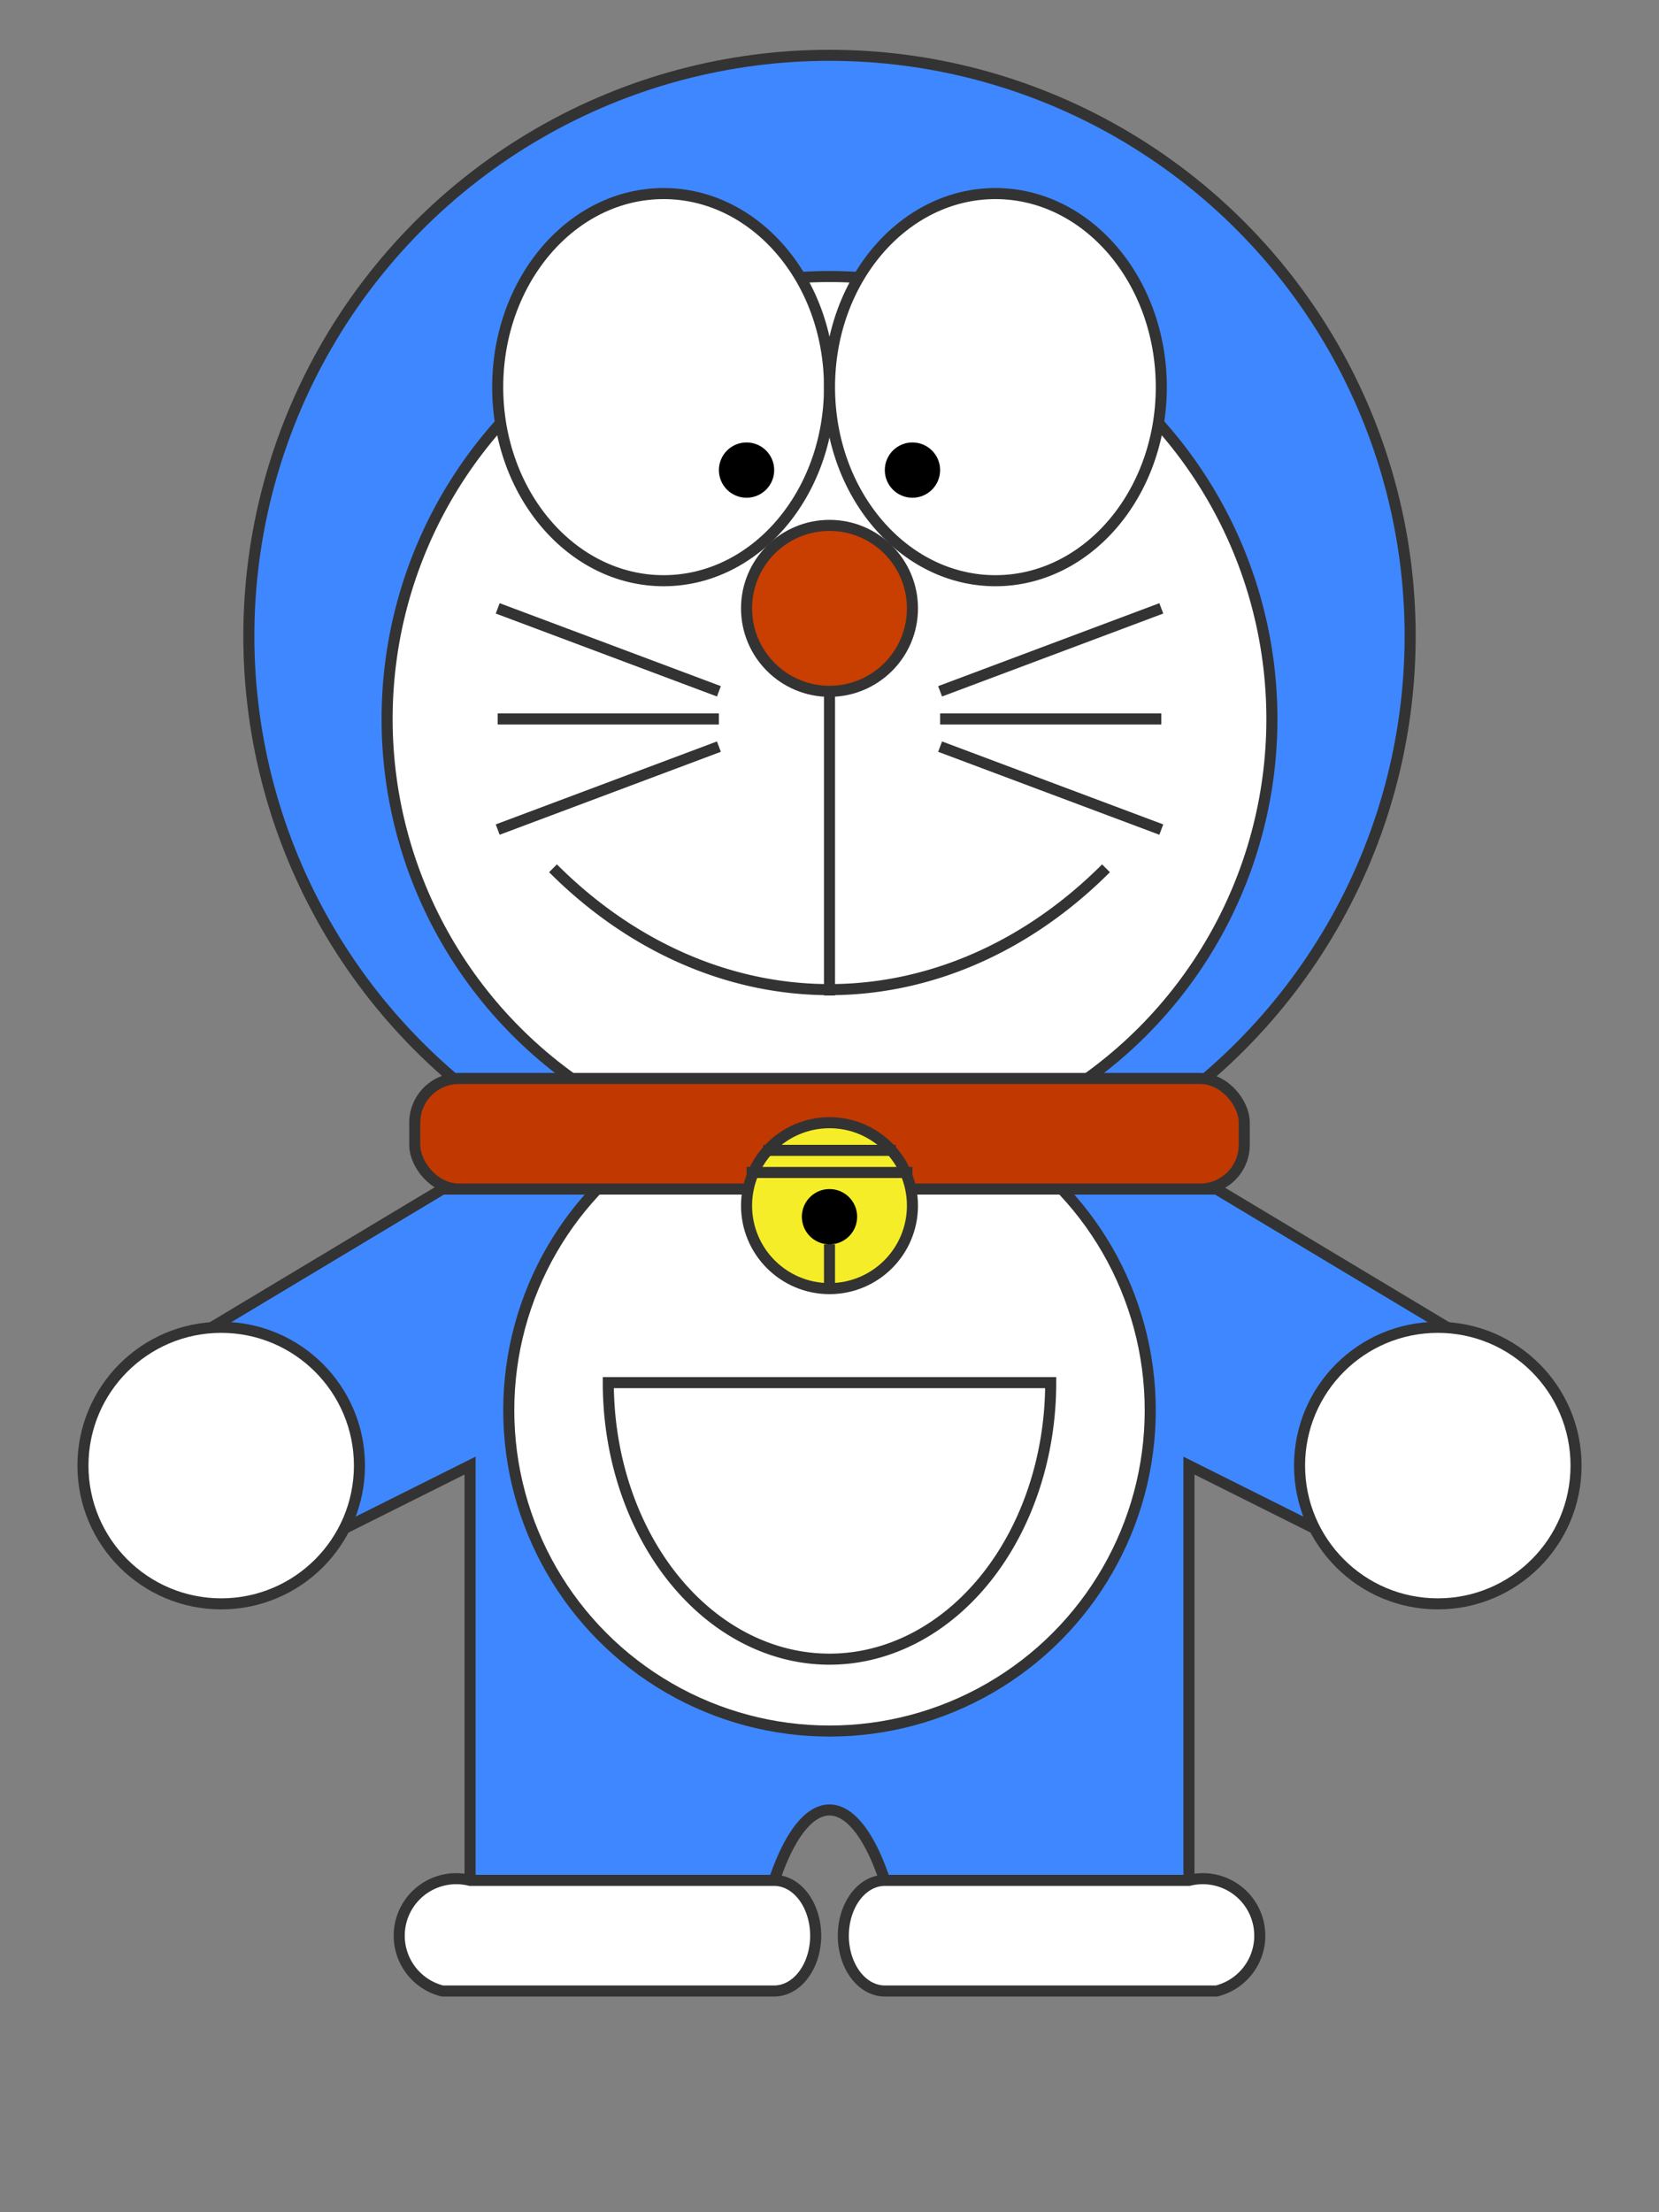   <svg width="300" height="400" version="1.1" xmlns="http://www.w3.org/2000/svg">
  <rect width="100%" height="100%" fill="#808080" stroke="none"/>
  <style>
    @keyframes eyeballAni {
      from {
        transform: translateY(-15px);
      }
      to {
        transform: translateY(5px);
      }
    }
    .eyeball {
      animation: eyeballAni ease-in 2s infinite;
    }
  </style>
  <!-- 头 -->
  <g id="head">
    <circle cx="150" cy="115" r="105" style="fill: #3F87FF; stroke: #333333; stroke-width: 2px;"/>
    <circle cx="150" cy="130" r="80" style="fill: white; stroke: #333333; stroke-width: 2px;"/>
    <!-- 眼睛 -->
    <g id="eye">
      <ellipse cx="120" cy="70" rx="30" ry="35" style="fill: white; stroke: #333333; stroke-width: 2px;"/>
      <circle class="eyeball" cx="135" cy="85" r="5" />
      <ellipse cx="180" cy="70" rx="30" ry="35" style="fill: white; stroke: #333333; stroke-width: 2px;"/>
      <circle class="eyeball" cx="165" cy="85" r="5" />
    </g>
    <!-- 鼻子 -->
    <circle id="nose" cx="150" cy="110" r="15" style="fill: #C93E01; stroke: #333333; stroke-width: 2px;"/>
    <!-- 嘴巴 -->
    <g id="mouth">
      <line x1="150" y1="125" x2="150" y2="180" style="fill: #333333; stroke: #333333; stroke-width: 2px;" />
      <path d="
        M 100 157,
        A 80 100 0 0 0 200 157
      " style="fill: none; stroke: #333333; stroke-width: 2px;" />
    </g>
    <!-- 胡须 -->
    <g id="moustache">
      <g>
        <line x1="90" y1="110" x2="130" y2="125" style="fill: none; stroke: #333333; stroke-width: 2px;" />
        <line x1="90" y1="130" x2="130" y2="130" style="fill: none; stroke: #333333; stroke-width: 2px;" />
        <line x1="90" y1="150" x2="130" y2="135" style="fill: none; stroke: #333333; stroke-width: 2px;" />
      </g>
      <g>
        <line x1="170" y1="125" x2="210" y2="110" style="fill: none; stroke: #333333; stroke-width: 2px;" />
        <line x1="170" y1="130" x2="210" y2="130" style="fill: none; stroke: #333333; stroke-width: 2px;" />
        <line x1="170" y1="135" x2="210" y2="150" style="fill: none; stroke: #333333; stroke-width: 2px;" />
      </g>
    </g>
  </g>
  <!-- 身体 -->
  <g id="body">
    <!-- 身体轮廓 -->
    <path d="
      M 80 215,
      L 30 245,
      L 45 285,
      L 85 265,
      L 85 340,
      L 140 340,
      A 15 50 0 0 1 160 340,
      L 215, 340,
      L 215 265,
      L 255 285,
      L 270 245,
      L 220 215,
      Z
    " style="fill: #3F87FF; stroke: #333333; stroke-width: 2px;" />
    <!-- 手 -->
    <g id="hand">
      <circle cx="40" cy="265" r="25" style="fill: white; stroke: #333333; stroke-width: 2px" />
      <circle cx="260" cy="265" r="25" style="fill: white; stroke: #333333; stroke-width: 2px" />
    </g>
    <!-- 脚 -->
    <g id="foot">
      <path d="
        M 85 340,
        A 2 2 0 0 0 80 360,
        L 140 360,
        A 1.5 2 0 0 0 140 340,
        Z
      " style="fill: white; stroke: #333333; stroke-width: 2px;" />
      <path d="
        M 215 340,
        A 2 2 0 0 1 220 360,
        L 160 360,
        A 1.5 2 0 0 1 160 340,
        Z
      " style="fill: white; stroke: #333333; stroke-width: 2px;" />
    </g>
    <!-- 肚子 -->
    <g id="tummy">
      <circle cx="150" cy="255" r="58" style="fill: white; stroke: #333333; stroke-width: 2px;"/>
      <path d="
        M 110 250,
        A 40 50 0 0 0 190 250,
        Z
      " style="fill: white; stroke: #333333; stroke-width: 2px;" />
    </g>
  </g>
  <!-- 脖子 -->
  <g id="neck">
    <rect x="75" y="195" width="150" height="20" rx="8" ry="8" style="fill: #C13901; stroke: #333333; stroke-width: 2px;"/>
    <!-- 铃铛 -->
    <g id="ring">
      <circle cx="150" cy="218" r="15" style="fill: #F5ED27; stroke: #333333; stroke-width: 2px;"/>
      <line x1="138" y1="208" x2="162" y2="208" style="fill: none; stroke: #333333; stroke-width: 2px;" />
      <line x1="135" y1="212" x2="165" y2="212" style="fill: none; stroke: #333333; stroke-width: 2px;" />
      <circle cx="150" cy="220" r="5" />
      <line x1="150" y1="225" x2="150" y2="233" style="fill: none; stroke: #333333; stroke-width: 2px;" />
    </g>
  </g>
</svg>